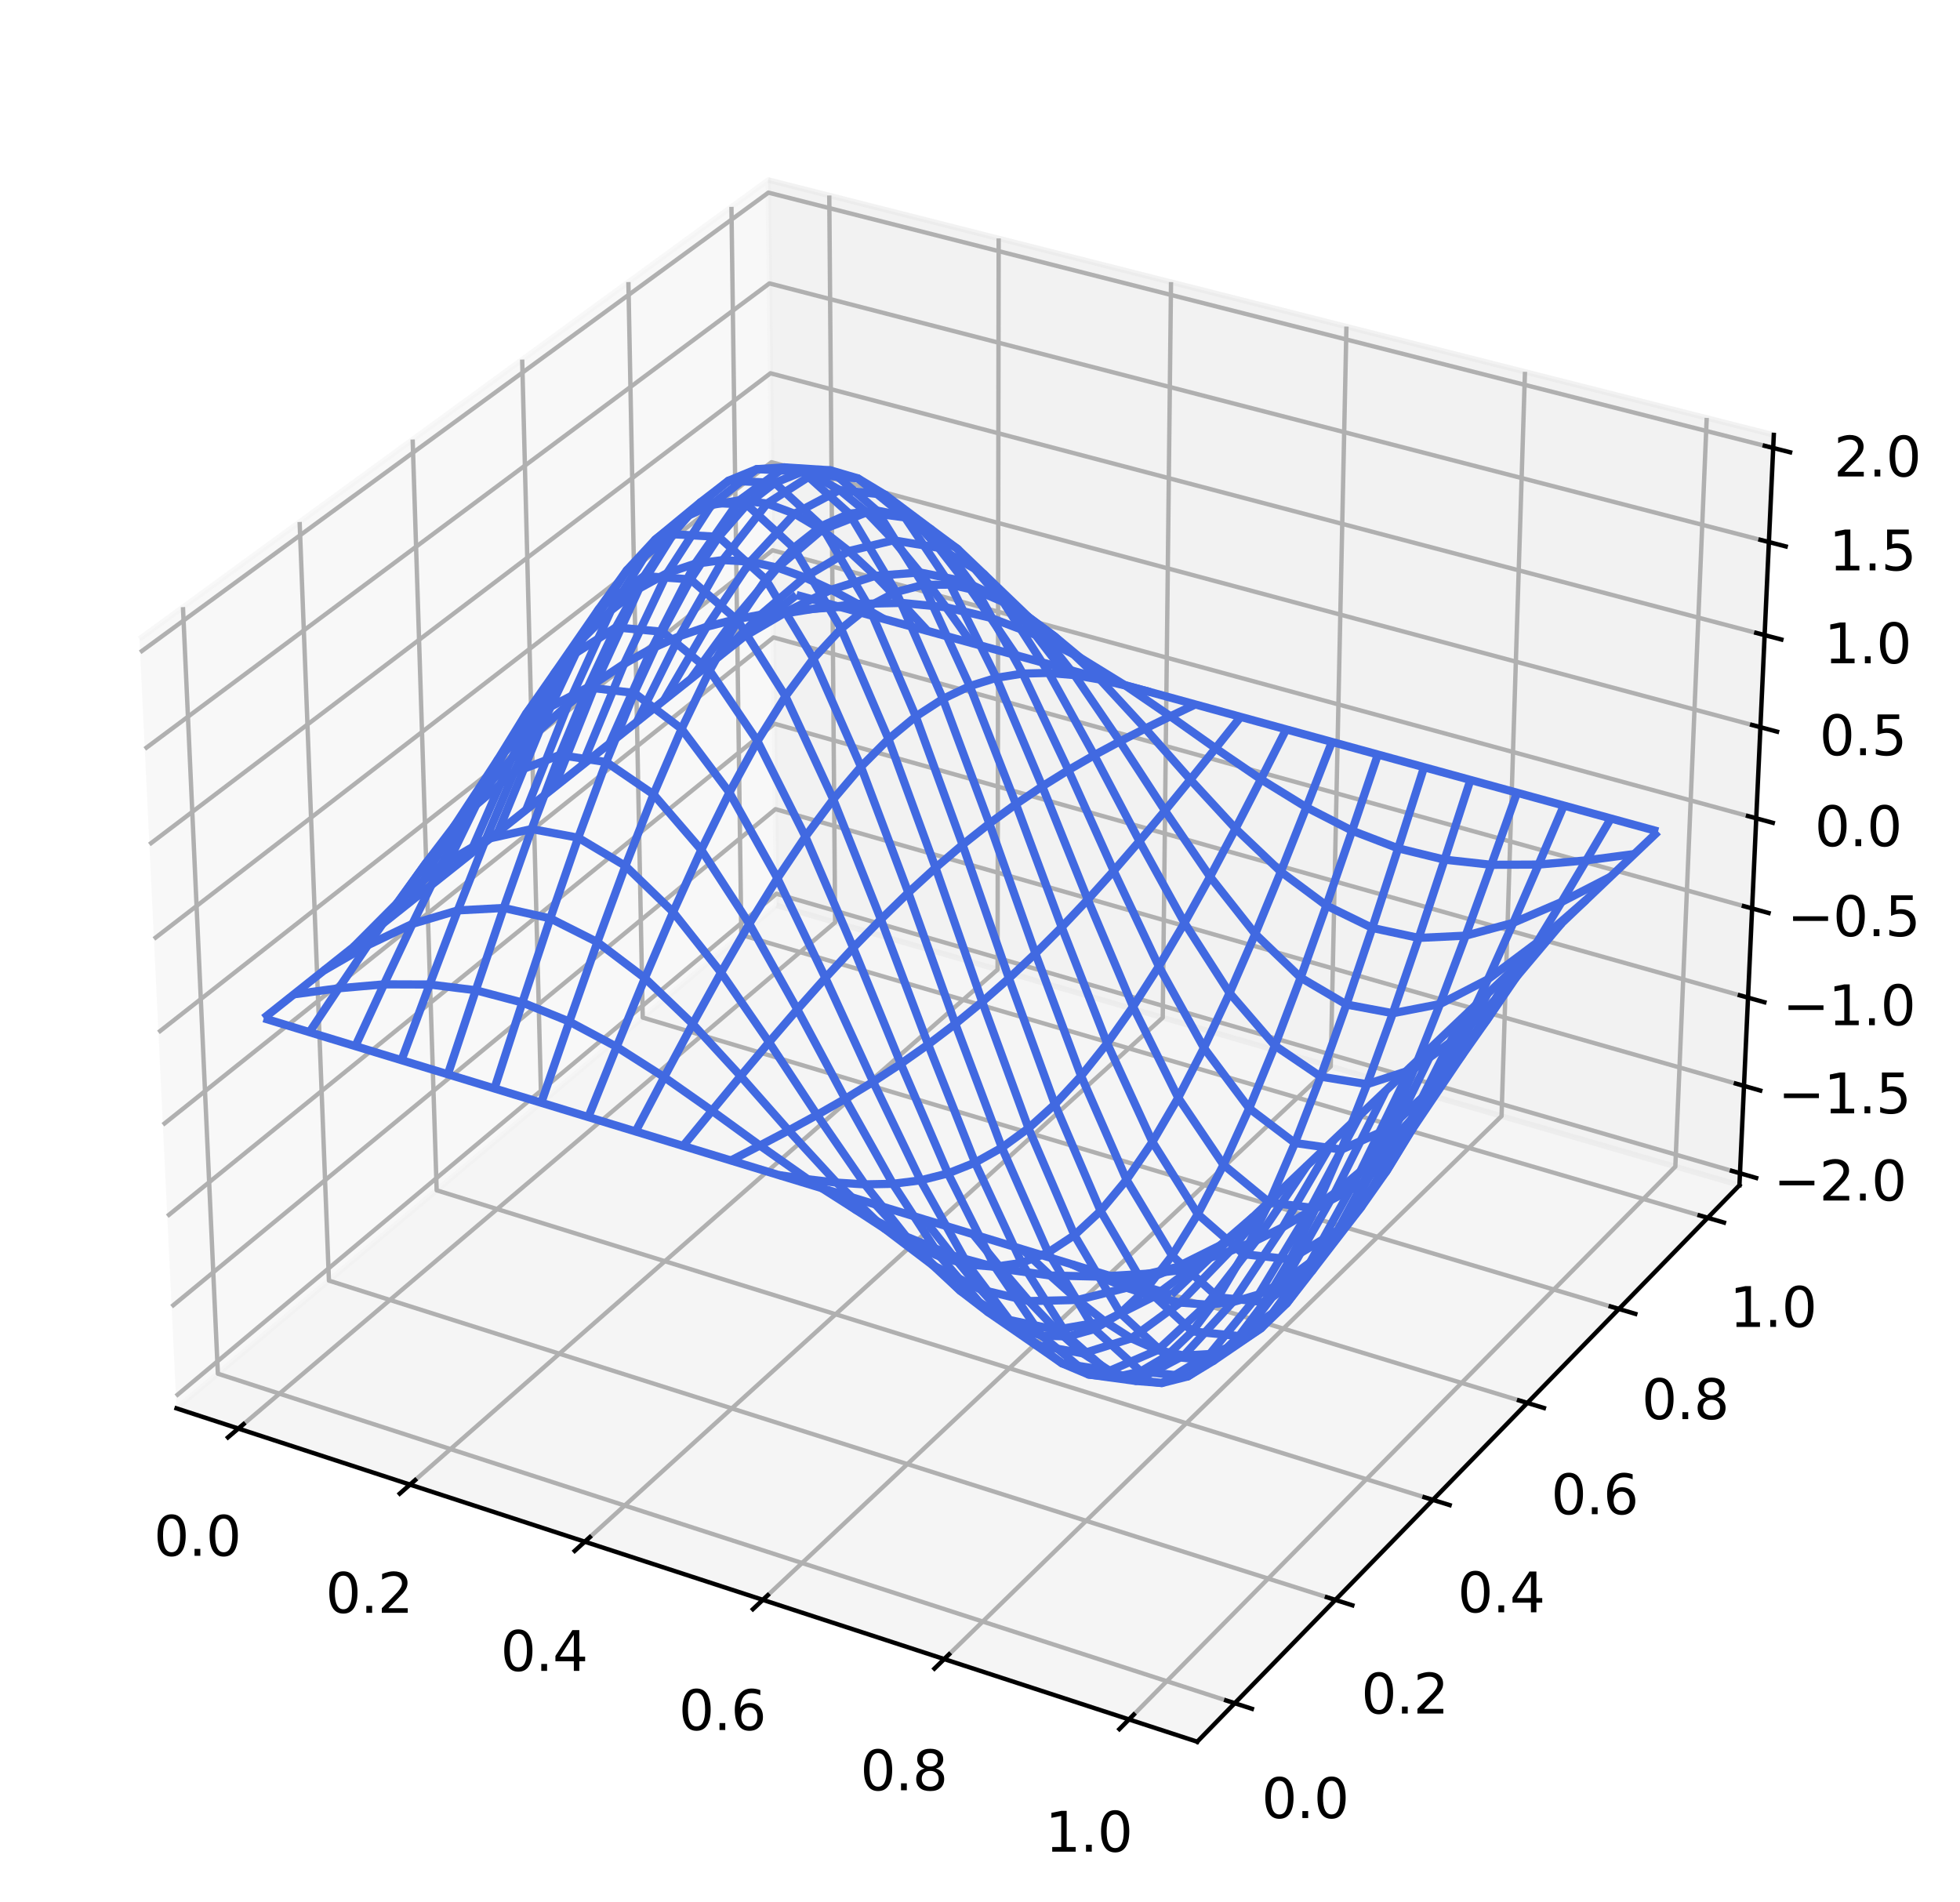 <?xml version="1.0" encoding="utf-8" standalone="no"?>
<!DOCTYPE svg PUBLIC "-//W3C//DTD SVG 1.1//EN"
  "http://www.w3.org/Graphics/SVG/1.1/DTD/svg11.dtd">
<svg xmlns:xlink="http://www.w3.org/1999/xlink" width="358.811pt" height="348.253pt" viewBox="0 0 358.811 348.253" xmlns="http://www.w3.org/2000/svg" version="1.1">
 <defs>
  <style type="text/css">*{stroke-linejoin: round; stroke-linecap: butt}</style>
 </defs>
 <g id="figure_1">
  <g id="patch_1">
   <path d="M 0 348.253 
L 358.811 348.253 
L 358.811 0 
L 0 0 
z
" style="fill: #ffffff"/>
  </g>
  <g id="patch_2">
   <path d="M 7.2 339.84 
L 339.84 339.84 
L 339.84 7.2 
L 7.2 7.2 
z
" style="fill: #ffffff"/>
  </g>
  <g id="pane3d_1">
   <g id="patch_3">
    <path d="M 32.317 257.822 
L 142.165 165.744 
L 140.638 32.952 
L 25.533 116.951 
" style="fill: #f2f2f2; opacity: 0.5; stroke: #f2f2f2; stroke-linejoin: miter"/>
   </g>
  </g>
  <g id="pane3d_2">
   <g id="patch_4">
    <path d="M 142.165 165.744 
L 318.433 216.978 
L 324.723 79.613 
L 140.638 32.952 
" style="fill: #e6e6e6; opacity: 0.5; stroke: #e6e6e6; stroke-linejoin: miter"/>
   </g>
  </g>
  <g id="pane3d_3">
   <g id="patch_5">
    <path d="M 32.317 257.822 
L 219.169 318.848 
L 318.433 216.978 
L 142.165 165.744 
" style="fill: #ececec; opacity: 0.5; stroke: #ececec; stroke-linejoin: miter"/>
   </g>
  </g>
  <g id="grid3d_1">
   <g id="Line3DCollection_1">
    <path d="M 43.633 261.518 
L 152.885 168.86 
L 151.812 35.785 
" style="fill: none; stroke: #b0b0b0; stroke-width: 0.8"/>
    <path d="M 75.058 271.781 
L 182.623 177.504 
L 182.822 43.645 
" style="fill: none; stroke: #b0b0b0; stroke-width: 0.8"/>
    <path d="M 107.059 282.232 
L 212.86 186.293 
L 214.375 51.643 
" style="fill: none; stroke: #b0b0b0; stroke-width: 0.8"/>
    <path d="M 139.651 292.877 
L 243.61 195.23 
L 246.487 59.782 
" style="fill: none; stroke: #b0b0b0; stroke-width: 0.8"/>
    <path d="M 172.852 303.72 
L 274.884 204.321 
L 279.171 68.066 
" style="fill: none; stroke: #b0b0b0; stroke-width: 0.8"/>
    <path d="M 206.678 314.768 
L 306.698 213.567 
L 312.443 76.5 
" style="fill: none; stroke: #b0b0b0; stroke-width: 0.8"/>
   </g>
  </g>
  <g id="grid3d_2">
   <g id="Line3DCollection_2">
    <path d="M 33.493 111.142 
L 39.886 251.477 
L 226.037 311.799 
" style="fill: none; stroke: #b0b0b0; stroke-width: 0.8"/>
    <path d="M 54.852 95.556 
L 60.217 234.435 
L 244.464 292.888 
" style="fill: none; stroke: #b0b0b0; stroke-width: 0.8"/>
    <path d="M 75.542 80.457 
L 79.939 217.903 
L 262.311 274.574 
" style="fill: none; stroke: #b0b0b0; stroke-width: 0.8"/>
    <path d="M 95.594 65.823 
L 99.079 201.86 
L 279.603 256.828 
" style="fill: none; stroke: #b0b0b0; stroke-width: 0.8"/>
    <path d="M 115.038 51.634 
L 117.662 186.283 
L 296.367 239.624 
" style="fill: none; stroke: #b0b0b0; stroke-width: 0.8"/>
    <path d="M 133.901 37.869 
L 135.712 171.153 
L 312.626 222.938 
" style="fill: none; stroke: #b0b0b0; stroke-width: 0.8"/>
   </g>
  </g>
  <g id="grid3d_3">
   <g id="Line3DCollection_3">
    <path d="M 318.534 214.781 
L 142.141 163.615 
L 32.208 255.572 
" style="fill: none; stroke: #b0b0b0; stroke-width: 0.8"/>
    <path d="M 319.266 198.79 
L 141.963 148.129 
L 31.42 239.196 
" style="fill: none; stroke: #b0b0b0; stroke-width: 0.8"/>
    <path d="M 320.006 182.631 
L 141.783 132.488 
L 30.622 222.642 
" style="fill: none; stroke: #b0b0b0; stroke-width: 0.8"/>
    <path d="M 320.754 166.302 
L 141.601 116.69 
L 29.817 205.908 
" style="fill: none; stroke: #b0b0b0; stroke-width: 0.8"/>
    <path d="M 321.509 149.8 
L 141.418 100.733 
L 29.002 188.989 
" style="fill: none; stroke: #b0b0b0; stroke-width: 0.8"/>
    <path d="M 322.273 133.123 
L 141.232 84.614 
L 28.178 171.883 
" style="fill: none; stroke: #b0b0b0; stroke-width: 0.8"/>
    <path d="M 323.045 116.267 
L 141.045 68.332 
L 27.345 154.587 
" style="fill: none; stroke: #b0b0b0; stroke-width: 0.8"/>
    <path d="M 323.825 99.23 
L 140.856 51.882 
L 26.503 137.098 
" style="fill: none; stroke: #b0b0b0; stroke-width: 0.8"/>
    <path d="M 324.614 82.008 
L 140.665 35.264 
L 25.651 119.412 
" style="fill: none; stroke: #b0b0b0; stroke-width: 0.8"/>
   </g>
  </g>
  <g id="axis3d_1">
   <g id="line2d_1">
    <path d="M 32.317 257.822 
L 219.169 318.848 
" style="fill: none; stroke: #000000; stroke-width: 0.8; stroke-linecap: square"/>
   </g>
   <g id="xtick_1">
    <g id="line2d_2">
     <path d="M 44.585 260.711 
L 41.727 263.135 
" style="fill: none; stroke: #000000; stroke-width: 0.8; stroke-linecap: square"/>
    </g>
    <g id="text_1">
     <!-- 0.0 -->
     <g transform="translate(28.158 284.815) scale(0.1 -0.1)">
      <defs>
       <path id="DejaVuSans-30" d="M 2034 4250 
Q 1547 4250 1301 3770 
Q 1056 3291 1056 2328 
Q 1056 1369 1301 889 
Q 1547 409 2034 409 
Q 2525 409 2770 889 
Q 3016 1369 3016 2328 
Q 3016 3291 2770 3770 
Q 2525 4250 2034 4250 
z
M 2034 4750 
Q 2819 4750 3233 4129 
Q 3647 3509 3647 2328 
Q 3647 1150 3233 529 
Q 2819 -91 2034 -91 
Q 1250 -91 836 529 
Q 422 1150 422 2328 
Q 422 3509 836 4129 
Q 1250 4750 2034 4750 
z
" transform="scale(0.016)"/>
       <path id="DejaVuSans-2e" d="M 684 794 
L 1344 794 
L 1344 0 
L 684 0 
L 684 794 
z
" transform="scale(0.016)"/>
      </defs>
      <use xlink:href="#DejaVuSans-30"/>
      <use xlink:href="#DejaVuSans-2e" transform="translate(63.623 0)"/>
      <use xlink:href="#DejaVuSans-30" transform="translate(95.41 0)"/>
     </g>
    </g>
   </g>
   <g id="xtick_2">
    <g id="line2d_3">
     <path d="M 75.996 270.959 
L 73.179 273.428 
" style="fill: none; stroke: #000000; stroke-width: 0.8; stroke-linecap: square"/>
    </g>
    <g id="text_2">
     <!-- 0.2 -->
     <g transform="translate(59.609 295.252) scale(0.1 -0.1)">
      <defs>
       <path id="DejaVuSans-32" d="M 1228 531 
L 3431 531 
L 3431 0 
L 469 0 
L 469 531 
Q 828 903 1448 1529 
Q 2069 2156 2228 2338 
Q 2531 2678 2651 2914 
Q 2772 3150 2772 3378 
Q 2772 3750 2511 3984 
Q 2250 4219 1831 4219 
Q 1534 4219 1204 4116 
Q 875 4013 500 3803 
L 500 4441 
Q 881 4594 1212 4672 
Q 1544 4750 1819 4750 
Q 2544 4750 2975 4387 
Q 3406 4025 3406 3419 
Q 3406 3131 3298 2873 
Q 3191 2616 2906 2266 
Q 2828 2175 2409 1742 
Q 1991 1309 1228 531 
z
" transform="scale(0.016)"/>
      </defs>
      <use xlink:href="#DejaVuSans-30"/>
      <use xlink:href="#DejaVuSans-2e" transform="translate(63.623 0)"/>
      <use xlink:href="#DejaVuSans-32" transform="translate(95.41 0)"/>
     </g>
    </g>
   </g>
   <g id="xtick_3">
    <g id="line2d_4">
     <path d="M 107.981 281.396 
L 105.209 283.909 
" style="fill: none; stroke: #000000; stroke-width: 0.8; stroke-linecap: square"/>
    </g>
    <g id="text_3">
     <!-- 0.4 -->
     <g transform="translate(91.637 305.881) scale(0.1 -0.1)">
      <defs>
       <path id="DejaVuSans-34" d="M 2419 4116 
L 825 1625 
L 2419 1625 
L 2419 4116 
z
M 2253 4666 
L 3047 4666 
L 3047 1625 
L 3713 1625 
L 3713 1100 
L 3047 1100 
L 3047 0 
L 2419 0 
L 2419 1100 
L 313 1100 
L 313 1709 
L 2253 4666 
z
" transform="scale(0.016)"/>
      </defs>
      <use xlink:href="#DejaVuSans-30"/>
      <use xlink:href="#DejaVuSans-2e" transform="translate(63.623 0)"/>
      <use xlink:href="#DejaVuSans-34" transform="translate(95.41 0)"/>
     </g>
    </g>
   </g>
   <g id="xtick_4">
    <g id="line2d_5">
     <path d="M 140.558 292.025 
L 137.832 294.585 
" style="fill: none; stroke: #000000; stroke-width: 0.8; stroke-linecap: square"/>
    </g>
    <g id="text_4">
     <!-- 0.6 -->
     <g transform="translate(124.26 316.707) scale(0.1 -0.1)">
      <defs>
       <path id="DejaVuSans-36" d="M 2113 2584 
Q 1688 2584 1439 2293 
Q 1191 2003 1191 1497 
Q 1191 994 1439 701 
Q 1688 409 2113 409 
Q 2538 409 2786 701 
Q 3034 994 3034 1497 
Q 3034 2003 2786 2293 
Q 2538 2584 2113 2584 
z
M 3366 4563 
L 3366 3988 
Q 3128 4100 2886 4159 
Q 2644 4219 2406 4219 
Q 1781 4219 1451 3797 
Q 1122 3375 1075 2522 
Q 1259 2794 1537 2939 
Q 1816 3084 2150 3084 
Q 2853 3084 3261 2657 
Q 3669 2231 3669 1497 
Q 3669 778 3244 343 
Q 2819 -91 2113 -91 
Q 1303 -91 875 529 
Q 447 1150 447 2328 
Q 447 3434 972 4092 
Q 1497 4750 2381 4750 
Q 2619 4750 2861 4703 
Q 3103 4656 3366 4563 
z
" transform="scale(0.016)"/>
      </defs>
      <use xlink:href="#DejaVuSans-30"/>
      <use xlink:href="#DejaVuSans-2e" transform="translate(63.623 0)"/>
      <use xlink:href="#DejaVuSans-36" transform="translate(95.41 0)"/>
     </g>
    </g>
   </g>
   <g id="xtick_5">
    <g id="line2d_6">
     <path d="M 173.743 302.852 
L 171.065 305.461 
" style="fill: none; stroke: #000000; stroke-width: 0.8; stroke-linecap: square"/>
    </g>
    <g id="text_5">
     <!-- 0.8 -->
     <g transform="translate(157.493 327.736) scale(0.1 -0.1)">
      <defs>
       <path id="DejaVuSans-38" d="M 2034 2216 
Q 1584 2216 1326 1975 
Q 1069 1734 1069 1313 
Q 1069 891 1326 650 
Q 1584 409 2034 409 
Q 2484 409 2743 651 
Q 3003 894 3003 1313 
Q 3003 1734 2745 1975 
Q 2488 2216 2034 2216 
z
M 1403 2484 
Q 997 2584 770 2862 
Q 544 3141 544 3541 
Q 544 4100 942 4425 
Q 1341 4750 2034 4750 
Q 2731 4750 3128 4425 
Q 3525 4100 3525 3541 
Q 3525 3141 3298 2862 
Q 3072 2584 2669 2484 
Q 3125 2378 3379 2068 
Q 3634 1759 3634 1313 
Q 3634 634 3220 271 
Q 2806 -91 2034 -91 
Q 1263 -91 848 271 
Q 434 634 434 1313 
Q 434 1759 690 2068 
Q 947 2378 1403 2484 
z
M 1172 3481 
Q 1172 3119 1398 2916 
Q 1625 2713 2034 2713 
Q 2441 2713 2670 2916 
Q 2900 3119 2900 3481 
Q 2900 3844 2670 4047 
Q 2441 4250 2034 4250 
Q 1625 4250 1398 4047 
Q 1172 3844 1172 3481 
z
" transform="scale(0.016)"/>
      </defs>
      <use xlink:href="#DejaVuSans-30"/>
      <use xlink:href="#DejaVuSans-2e" transform="translate(63.623 0)"/>
      <use xlink:href="#DejaVuSans-38" transform="translate(95.41 0)"/>
     </g>
    </g>
   </g>
   <g id="xtick_6">
    <g id="line2d_7">
     <path d="M 207.552 313.883 
L 204.925 316.541 
" style="fill: none; stroke: #000000; stroke-width: 0.8; stroke-linecap: square"/>
    </g>
    <g id="text_6">
     <!-- 1.0 -->
     <g transform="translate(191.355 338.973) scale(0.1 -0.1)">
      <defs>
       <path id="DejaVuSans-31" d="M 794 531 
L 1825 531 
L 1825 4091 
L 703 3866 
L 703 4441 
L 1819 4666 
L 2450 4666 
L 2450 531 
L 3481 531 
L 3481 0 
L 794 0 
L 794 531 
z
" transform="scale(0.016)"/>
      </defs>
      <use xlink:href="#DejaVuSans-31"/>
      <use xlink:href="#DejaVuSans-2e" transform="translate(63.623 0)"/>
      <use xlink:href="#DejaVuSans-30" transform="translate(95.41 0)"/>
     </g>
    </g>
   </g>
  </g>
  <g id="axis3d_2">
   <g id="line2d_8">
    <path d="M 318.433 216.978 
L 219.169 318.848 
" style="fill: none; stroke: #000000; stroke-width: 0.8; stroke-linecap: square"/>
   </g>
   <g id="xtick_7">
    <g id="line2d_9">
     <path d="M 224.469 311.291 
L 229.179 312.817 
" style="fill: none; stroke: #000000; stroke-width: 0.8; stroke-linecap: square"/>
    </g>
    <g id="text_7">
     <!-- 0.0 -->
     <g transform="translate(230.965 332.819) scale(0.1 -0.1)">
      <use xlink:href="#DejaVuSans-30"/>
      <use xlink:href="#DejaVuSans-2e" transform="translate(63.623 0)"/>
      <use xlink:href="#DejaVuSans-30" transform="translate(95.41 0)"/>
     </g>
    </g>
   </g>
   <g id="xtick_8">
    <g id="line2d_10">
     <path d="M 242.913 292.396 
L 247.571 293.874 
" style="fill: none; stroke: #000000; stroke-width: 0.8; stroke-linecap: square"/>
    </g>
    <g id="text_8">
     <!-- 0.2 -->
     <g transform="translate(249.194 313.685) scale(0.1 -0.1)">
      <use xlink:href="#DejaVuSans-30"/>
      <use xlink:href="#DejaVuSans-2e" transform="translate(63.623 0)"/>
      <use xlink:href="#DejaVuSans-32" transform="translate(95.41 0)"/>
     </g>
    </g>
   </g>
   <g id="xtick_9">
    <g id="line2d_11">
     <path d="M 260.776 274.097 
L 265.383 275.529 
" style="fill: none; stroke: #000000; stroke-width: 0.8; stroke-linecap: square"/>
    </g>
    <g id="text_9">
     <!-- 0.4 -->
     <g transform="translate(266.849 295.153) scale(0.1 -0.1)">
      <use xlink:href="#DejaVuSans-30"/>
      <use xlink:href="#DejaVuSans-2e" transform="translate(63.623 0)"/>
      <use xlink:href="#DejaVuSans-34" transform="translate(95.41 0)"/>
     </g>
    </g>
   </g>
   <g id="xtick_10">
    <g id="line2d_12">
     <path d="M 278.085 256.365 
L 282.642 257.753 
" style="fill: none; stroke: #000000; stroke-width: 0.8; stroke-linecap: square"/>
    </g>
    <g id="text_10">
     <!-- 0.6 -->
     <g transform="translate(283.955 277.198) scale(0.1 -0.1)">
      <use xlink:href="#DejaVuSans-30"/>
      <use xlink:href="#DejaVuSans-2e" transform="translate(63.623 0)"/>
      <use xlink:href="#DejaVuSans-36" transform="translate(95.41 0)"/>
     </g>
    </g>
   </g>
   <g id="xtick_11">
    <g id="line2d_13">
     <path d="M 294.866 239.176 
L 299.373 240.521 
" style="fill: none; stroke: #000000; stroke-width: 0.8; stroke-linecap: square"/>
    </g>
    <g id="text_11">
     <!-- 0.8 -->
     <g transform="translate(300.539 259.791) scale(0.1 -0.1)">
      <use xlink:href="#DejaVuSans-30"/>
      <use xlink:href="#DejaVuSans-2e" transform="translate(63.623 0)"/>
      <use xlink:href="#DejaVuSans-38" transform="translate(95.41 0)"/>
     </g>
    </g>
   </g>
   <g id="xtick_12">
    <g id="line2d_14">
     <path d="M 311.141 222.503 
L 315.6 223.808 
" style="fill: none; stroke: #000000; stroke-width: 0.8; stroke-linecap: square"/>
    </g>
    <g id="text_12">
     <!-- 1.0 -->
     <g transform="translate(316.623 242.908) scale(0.1 -0.1)">
      <use xlink:href="#DejaVuSans-31"/>
      <use xlink:href="#DejaVuSans-2e" transform="translate(63.623 0)"/>
      <use xlink:href="#DejaVuSans-30" transform="translate(95.41 0)"/>
     </g>
    </g>
   </g>
  </g>
  <g id="axis3d_3">
   <g id="line2d_15">
    <path d="M 318.433 216.978 
L 324.723 79.613 
" style="fill: none; stroke: #000000; stroke-width: 0.8; stroke-linecap: square"/>
   </g>
   <g id="xtick_13">
    <g id="line2d_16">
     <path d="M 317.053 214.351 
L 321.498 215.641 
" style="fill: none; stroke: #000000; stroke-width: 0.8; stroke-linecap: square"/>
    </g>
    <g id="text_13">
     <!-- −2.0 -->
     <g transform="translate(324.665 219.776) scale(0.1 -0.1)">
      <defs>
       <path id="DejaVuSans-2212" d="M 678 2272 
L 4684 2272 
L 4684 1741 
L 678 1741 
L 678 2272 
z
" transform="scale(0.016)"/>
      </defs>
      <use xlink:href="#DejaVuSans-2212"/>
      <use xlink:href="#DejaVuSans-32" transform="translate(83.789 0)"/>
      <use xlink:href="#DejaVuSans-2e" transform="translate(147.412 0)"/>
      <use xlink:href="#DejaVuSans-30" transform="translate(179.199 0)"/>
     </g>
    </g>
   </g>
   <g id="xtick_14">
    <g id="line2d_17">
     <path d="M 317.777 198.364 
L 322.246 199.641 
" style="fill: none; stroke: #000000; stroke-width: 0.8; stroke-linecap: square"/>
    </g>
    <g id="text_14">
     <!-- −1.5 -->
     <g transform="translate(325.49 203.81) scale(0.1 -0.1)">
      <defs>
       <path id="DejaVuSans-35" d="M 691 4666 
L 3169 4666 
L 3169 4134 
L 1269 4134 
L 1269 2991 
Q 1406 3038 1543 3061 
Q 1681 3084 1819 3084 
Q 2600 3084 3056 2656 
Q 3513 2228 3513 1497 
Q 3513 744 3044 326 
Q 2575 -91 1722 -91 
Q 1428 -91 1123 -41 
Q 819 9 494 109 
L 494 744 
Q 775 591 1075 516 
Q 1375 441 1709 441 
Q 2250 441 2565 725 
Q 2881 1009 2881 1497 
Q 2881 1984 2565 2268 
Q 2250 2553 1709 2553 
Q 1456 2553 1204 2497 
Q 953 2441 691 2322 
L 691 4666 
z
" transform="scale(0.016)"/>
      </defs>
      <use xlink:href="#DejaVuSans-2212"/>
      <use xlink:href="#DejaVuSans-31" transform="translate(83.789 0)"/>
      <use xlink:href="#DejaVuSans-2e" transform="translate(147.412 0)"/>
      <use xlink:href="#DejaVuSans-35" transform="translate(179.199 0)"/>
     </g>
    </g>
   </g>
   <g id="xtick_15">
    <g id="line2d_18">
     <path d="M 318.509 182.21 
L 323.003 183.474 
" style="fill: none; stroke: #000000; stroke-width: 0.8; stroke-linecap: square"/>
    </g>
    <g id="text_15">
     <!-- −1.0 -->
     <g transform="translate(326.324 187.677) scale(0.1 -0.1)">
      <use xlink:href="#DejaVuSans-2212"/>
      <use xlink:href="#DejaVuSans-31" transform="translate(83.789 0)"/>
      <use xlink:href="#DejaVuSans-2e" transform="translate(147.412 0)"/>
      <use xlink:href="#DejaVuSans-30" transform="translate(179.199 0)"/>
     </g>
    </g>
   </g>
   <g id="xtick_16">
    <g id="line2d_19">
     <path d="M 319.249 165.885 
L 323.767 167.136 
" style="fill: none; stroke: #000000; stroke-width: 0.8; stroke-linecap: square"/>
    </g>
    <g id="text_16">
     <!-- −0.5 -->
     <g transform="translate(327.167 171.375) scale(0.1 -0.1)">
      <use xlink:href="#DejaVuSans-2212"/>
      <use xlink:href="#DejaVuSans-30" transform="translate(83.789 0)"/>
      <use xlink:href="#DejaVuSans-2e" transform="translate(147.412 0)"/>
      <use xlink:href="#DejaVuSans-35" transform="translate(179.199 0)"/>
     </g>
    </g>
   </g>
   <g id="xtick_17">
    <g id="line2d_20">
     <path d="M 319.996 149.388 
L 324.539 150.626 
" style="fill: none; stroke: #000000; stroke-width: 0.8; stroke-linecap: square"/>
    </g>
    <g id="text_17">
     <!-- 0.0 -->
     <g transform="translate(332.209 154.9) scale(0.1 -0.1)">
      <use xlink:href="#DejaVuSans-30"/>
      <use xlink:href="#DejaVuSans-2e" transform="translate(63.623 0)"/>
      <use xlink:href="#DejaVuSans-30" transform="translate(95.41 0)"/>
     </g>
    </g>
   </g>
   <g id="xtick_18">
    <g id="line2d_21">
     <path d="M 320.752 132.715 
L 325.319 133.939 
" style="fill: none; stroke: #000000; stroke-width: 0.8; stroke-linecap: square"/>
    </g>
    <g id="text_18">
     <!-- 0.5 -->
     <g transform="translate(333.07 138.25) scale(0.1 -0.1)">
      <use xlink:href="#DejaVuSans-30"/>
      <use xlink:href="#DejaVuSans-2e" transform="translate(63.623 0)"/>
      <use xlink:href="#DejaVuSans-35" transform="translate(95.41 0)"/>
     </g>
    </g>
   </g>
   <g id="xtick_19">
    <g id="line2d_22">
     <path d="M 321.515 115.864 
L 326.108 117.074 
" style="fill: none; stroke: #000000; stroke-width: 0.8; stroke-linecap: square"/>
    </g>
    <g id="text_19">
     <!-- 1.0 -->
     <g transform="translate(333.94 121.423) scale(0.1 -0.1)">
      <use xlink:href="#DejaVuSans-31"/>
      <use xlink:href="#DejaVuSans-2e" transform="translate(63.623 0)"/>
      <use xlink:href="#DejaVuSans-30" transform="translate(95.41 0)"/>
     </g>
    </g>
   </g>
   <g id="xtick_20">
    <g id="line2d_23">
     <path d="M 322.287 98.832 
L 326.906 100.027 
" style="fill: none; stroke: #000000; stroke-width: 0.8; stroke-linecap: square"/>
    </g>
    <g id="text_20">
     <!-- 1.5 -->
     <g transform="translate(334.819 104.415) scale(0.1 -0.1)">
      <use xlink:href="#DejaVuSans-31"/>
      <use xlink:href="#DejaVuSans-2e" transform="translate(63.623 0)"/>
      <use xlink:href="#DejaVuSans-35" transform="translate(95.41 0)"/>
     </g>
    </g>
   </g>
   <g id="xtick_21">
    <g id="line2d_24">
     <path d="M 323.067 81.615 
L 327.712 82.796 
" style="fill: none; stroke: #000000; stroke-width: 0.8; stroke-linecap: square"/>
    </g>
    <g id="text_21">
     <!-- 2.0 -->
     <g transform="translate(335.708 87.224) scale(0.1 -0.1)">
      <use xlink:href="#DejaVuSans-32"/>
      <use xlink:href="#DejaVuSans-2e" transform="translate(63.623 0)"/>
      <use xlink:href="#DejaVuSans-30" transform="translate(95.41 0)"/>
     </g>
    </g>
   </g>
  </g>
  <g id="axes_1">
   <g id="Line3DCollection_4">
    <path d="M 48.285 186.405 
L 56.65 188.953 
L 65.056 191.512 
L 73.502 194.084 
L 81.99 196.668 
L 90.519 199.265 
L 99.089 201.875 
L 107.702 204.498 
L 116.357 207.133 
L 125.054 209.781 
L 133.795 212.443 
L 142.578 215.117 
L 151.405 217.805 
L 160.276 220.506 
L 169.192 223.221 
L 178.151 225.949 
L 187.156 228.691 
L 196.206 231.446 
L 205.301 234.216 
L 214.443 236.999 
" clip-path="url(#p5250c89533)" style="fill: none; stroke: #4169e1; stroke-width: 1.5"/>
    <path d="M 53.801 182.023 
L 62.009 180.918 
L 70.29 180.2 
L 78.652 180.229 
L 87.098 181.283 
L 95.626 183.533 
L 104.226 187.018 
L 112.886 191.645 
L 121.594 197.192 
L 130.338 203.339 
L 139.106 209.705 
L 147.895 215.885 
L 156.702 221.498 
L 165.533 226.227 
L 174.393 229.849 
L 183.295 232.264 
L 192.248 233.497 
L 201.263 233.704 
L 210.346 233.15 
L 219.499 232.187 
" clip-path="url(#p5250c89533)" style="fill: none; stroke: #4169e1; stroke-width: 1.5"/>
    <path d="M 59.272 177.676 
L 67.34 173.03 
L 75.509 169.121 
L 83.797 166.663 
L 92.208 166.218 
L 100.734 168.127 
L 109.359 172.472 
L 118.059 179.06 
L 126.808 187.447 
L 135.583 196.995 
L 144.366 206.943 
L 153.147 216.497 
L 161.925 224.915 
L 170.708 231.58 
L 179.513 236.069 
L 188.359 238.183 
L 197.267 237.976 
L 206.255 235.742 
L 215.335 231.994 
L 224.512 227.417 
" clip-path="url(#p5250c89533)" style="fill: none; stroke: #4169e1; stroke-width: 1.5"/>
    <path d="M 64.697 173.365 
L 72.645 165.385 
L 80.719 158.459 
L 88.945 153.642 
L 97.325 151.77 
L 105.85 153.355 
L 114.494 158.516 
L 123.223 166.966 
L 132 178.043 
L 140.792 190.797 
L 149.574 204.109 
L 158.335 216.817 
L 167.074 227.844 
L 175.806 236.307 
L 184.555 241.596 
L 193.348 243.431 
L 202.217 241.886 
L 211.186 237.381 
L 220.273 230.653 
L 229.482 222.687 
" clip-path="url(#p5250c89533)" style="fill: none; stroke: #4169e1; stroke-width: 1.5"/>
    <path d="M 70.079 169.089 
L 77.926 158.073 
L 85.924 148.389 
L 94.098 141.408 
L 102.454 138.224 
L 110.977 139.508 
L 119.633 145.419 
L 128.38 155.577 
L 137.171 169.113 
L 145.964 184.79 
L 154.732 201.156 
L 163.461 216.715 
L 172.154 230.094 
L 180.832 240.17 
L 189.524 246.176 
L 198.269 247.758 
L 207.105 245.009 
L 216.063 238.459 
L 225.163 229.038 
L 234.409 217.998 
" clip-path="url(#p5250c89533)" style="fill: none; stroke: #4169e1; stroke-width: 1.5"/>
    <path d="M 75.416 164.849 
L 83.186 151.176 
L 91.123 139.071 
L 99.258 130.185 
L 107.595 125.842 
L 116.114 126.859 
L 124.775 133.429 
L 133.528 145.087 
L 142.319 160.782 
L 151.1 179.016 
L 159.841 198.043 
L 168.528 216.079 
L 177.169 231.493 
L 185.79 242.961 
L 194.428 249.582 
L 203.129 250.944 
L 211.937 247.153 
L 220.889 238.83 
L 230.007 227.069 
L 239.294 213.35 
" clip-path="url(#p5250c89533)" style="fill: none; stroke: #4169e1; stroke-width: 1.5"/>
    <path d="M 80.71 160.643 
L 88.424 144.765 
L 96.319 130.645 
L 104.426 120.168 
L 112.747 114.855 
L 121.26 115.646 
L 129.919 122.763 
L 138.667 135.67 
L 147.443 153.158 
L 156.199 173.51 
L 164.902 194.737 
L 173.54 214.812 
L 182.125 231.896 
L 190.688 244.504 
L 199.275 251.626 
L 207.936 252.803 
L 216.722 248.153 
L 225.672 238.37 
L 234.811 224.677 
L 244.137 208.741 
" clip-path="url(#p5250c89533)" style="fill: none; stroke: #4169e1; stroke-width: 1.5"/>
    <path d="M 85.96 156.471 
L 93.64 138.899 
L 101.509 123.226 
L 109.598 111.521 
L 117.908 105.457 
L 126.413 106.069 
L 135.061 113.602 
L 143.792 127.467 
L 152.542 146.329 
L 161.261 168.302 
L 169.916 191.207 
L 178.499 212.835 
L 187.027 231.187 
L 195.535 244.657 
L 204.074 252.155 
L 212.7 253.186 
L 221.467 247.878 
L 230.419 236.978 
L 239.577 221.807 
L 248.939 204.171 
" clip-path="url(#p5250c89533)" style="fill: none; stroke: #4169e1; stroke-width: 1.5"/>
    <path d="M 91.169 152.332 
L 98.833 133.622 
L 106.691 116.903 
L 114.771 104.368 
L 123.073 97.793 
L 131.565 98.279 
L 140.195 106.086 
L 148.899 120.586 
L 157.613 140.362 
L 166.285 163.414 
L 174.886 187.433 
L 183.412 210.09 
L 191.882 229.28 
L 200.338 243.315 
L 208.834 251.056 
L 217.43 251.983 
L 226.182 246.231 
L 235.135 234.58 
L 244.309 218.417 
L 253.701 199.639 
" clip-path="url(#p5250c89533)" style="fill: none; stroke: #4169e1; stroke-width: 1.5"/>
    <path d="M 96.335 148.227 
L 104.002 128.962 
L 111.861 111.731 
L 119.94 98.789 
L 128.234 91.959 
L 136.71 92.374 
L 145.315 100.302 
L 153.983 115.097 
L 162.651 135.301 
L 171.27 158.858 
L 179.814 183.4 
L 188.282 206.538 
L 196.698 226.118 
L 205.106 240.413 
L 213.564 248.259 
L 222.134 249.126 
L 230.874 243.15 
L 239.827 231.129 
L 249.012 214.481 
L 258.422 195.146 
" clip-path="url(#p5250c89533)" style="fill: none; stroke: #4169e1; stroke-width: 1.5"/>
    <path d="M 101.461 144.155 
L 109.143 124.93 
L 117.014 107.735 
L 125.097 94.817 
L 133.384 87.994 
L 141.841 88.396 
L 150.413 96.289 
L 159.037 111.029 
L 167.653 131.162 
L 176.215 154.641 
L 184.701 179.103 
L 193.114 202.165 
L 201.48 221.679 
L 209.847 235.923 
L 218.274 243.735 
L 226.823 244.585 
L 235.552 238.609 
L 244.501 226.606 
L 253.689 209.987 
L 263.104 190.69 
" clip-path="url(#p5250c89533)" style="fill: none; stroke: #4169e1; stroke-width: 1.5"/>
    <path d="M 106.545 140.115 
L 114.255 121.521 
L 122.146 104.905 
L 130.235 92.439 
L 138.514 85.884 
L 146.947 86.329 
L 155.481 94.031 
L 164.056 108.369 
L 172.616 127.939 
L 181.12 150.759 
L 189.55 174.543 
L 197.912 196.977 
L 206.236 215.974 
L 214.569 229.858 
L 222.972 237.496 
L 231.504 238.373 
L 240.222 232.621 
L 249.163 221.018 
L 258.343 204.94 
L 267.747 186.272 
" clip-path="url(#p5250c89533)" style="fill: none; stroke: #4169e1; stroke-width: 1.5"/>
    <path d="M 111.589 136.108 
L 119.335 118.713 
L 127.25 103.196 
L 135.347 91.594 
L 143.615 85.555 
L 152.02 86.097 
L 160.511 93.46 
L 169.033 107.065 
L 177.535 125.598 
L 185.983 147.203 
L 194.361 169.73 
L 202.68 191.001 
L 210.971 209.043 
L 219.28 222.268 
L 227.665 229.598 
L 236.184 230.544 
L 244.89 225.232 
L 253.816 214.401 
L 262.976 199.36 
L 272.352 181.89 
" clip-path="url(#p5250c89533)" style="fill: none; stroke: #4169e1; stroke-width: 1.5"/>
    <path d="M 116.593 132.132 
L 124.38 116.469 
L 132.32 102.535 
L 140.424 92.178 
L 148.679 86.884 
L 157.051 87.573 
L 165.496 94.461 
L 173.962 107.026 
L 182.408 124.082 
L 190.803 143.951 
L 199.138 164.682 
L 207.423 184.288 
L 215.69 200.961 
L 223.984 213.242 
L 232.359 220.136 
L 240.869 221.191 
L 249.56 216.525 
L 258.464 206.819 
L 267.59 193.28 
L 276.918 177.545 
" clip-path="url(#p5250c89533)" style="fill: none; stroke: #4169e1; stroke-width: 1.5"/>
    <path d="M 121.558 128.187 
L 129.386 114.736 
L 137.352 102.819 
L 145.46 94.044 
L 153.697 89.7 
L 162.033 90.581 
L 170.428 96.872 
L 178.84 108.123 
L 187.232 123.311 
L 195.581 140.978 
L 203.881 159.423 
L 212.143 176.905 
L 220.398 191.83 
L 228.688 202.905 
L 237.06 209.245 
L 245.563 210.446 
L 254.238 206.615 
L 263.11 198.359 
L 272.186 186.75 
L 281.447 173.235 
" clip-path="url(#p5250c89533)" style="fill: none; stroke: #4169e1; stroke-width: 1.5"/>
    <path d="M 126.484 124.274 
L 134.353 113.448 
L 142.34 103.919 
L 150.447 97.014 
L 158.662 93.792 
L 166.958 94.9 
L 175.302 100.493 
L 183.661 110.201 
L 192.004 123.187 
L 200.315 138.25 
L 208.591 153.985 
L 216.843 168.941 
L 225.098 181.782 
L 233.393 191.416 
L 241.77 197.096 
L 250.268 198.477 
L 258.923 195.651 
L 267.754 189.133 
L 276.765 179.83 
L 285.938 168.96 
" clip-path="url(#p5250c89533)" style="fill: none; stroke: #4169e1; stroke-width: 1.5"/>
    <path d="M 131.371 120.391 
L 139.276 112.529 
L 147.279 105.687 
L 155.38 100.881 
L 163.567 98.914 
L 171.82 100.28 
L 180.114 105.094 
L 188.422 113.077 
L 196.724 123.594 
L 205.006 135.729 
L 213.269 148.404 
L 221.524 160.498 
L 229.792 170.97 
L 238.103 178.966 
L 246.49 183.894 
L 254.986 185.484 
L 263.616 183.808 
L 272.396 179.274 
L 281.327 172.594 
L 290.393 164.721 
" clip-path="url(#p5250c89533)" style="fill: none; stroke: #4169e1; stroke-width: 1.5"/>
    <path d="M 136.22 116.538 
L 144.155 111.894 
L 152.167 107.958 
L 160.254 105.414 
L 168.409 104.8 
L 176.617 106.444 
L 184.86 110.423 
L 193.122 116.551 
L 201.389 124.405 
L 209.654 133.372 
L 217.917 142.722 
L 226.187 151.694 
L 234.479 159.574 
L 242.816 165.771 
L 251.22 169.875 
L 259.714 171.698 
L 268.315 171.288 
L 277.034 168.932 
L 285.87 165.122 
L 294.812 160.516 
" clip-path="url(#p5250c89533)" style="fill: none; stroke: #4169e1; stroke-width: 1.5"/>
    <path d="M 141.031 112.715 
L 148.988 111.452 
L 157 110.557 
L 165.067 110.373 
L 173.185 111.167 
L 181.345 113.101 
L 189.54 116.212 
L 197.761 120.41 
L 206.002 125.485 
L 214.259 131.131 
L 222.534 136.984 
L 230.831 142.658 
L 239.16 147.789 
L 247.531 152.073 
L 255.956 155.3 
L 264.449 157.372 
L 273.017 158.313 
L 281.665 158.272 
L 290.393 157.504 
L 299.195 156.345 
" clip-path="url(#p5250c89533)" style="fill: none; stroke: #4169e1; stroke-width: 1.5"/>
    <path d="M 145.806 108.921 
L 153.774 111.108 
L 161.777 113.304 
L 169.817 115.51 
L 177.892 117.727 
L 186.004 119.953 
L 194.153 122.189 
L 202.339 124.435 
L 210.562 126.692 
L 218.822 128.959 
L 227.12 131.236 
L 235.456 133.523 
L 243.83 135.821 
L 252.243 138.13 
L 260.695 140.449 
L 269.185 142.779 
L 277.715 145.12 
L 286.284 147.471 
L 294.893 149.834 
L 303.542 152.207 
" clip-path="url(#p5250c89533)" style="fill: none; stroke: #4169e1; stroke-width: 1.5"/>
    <path d="M 48.285 186.405 
L 53.801 182.023 
L 59.272 177.676 
L 64.697 173.365 
L 70.079 169.089 
L 75.416 164.849 
L 80.71 160.643 
L 85.96 156.471 
L 91.169 152.332 
L 96.335 148.227 
L 101.461 144.155 
L 106.545 140.115 
L 111.589 136.108 
L 116.593 132.132 
L 121.558 128.187 
L 126.484 124.274 
L 131.371 120.391 
L 136.22 116.538 
L 141.031 112.715 
L 145.806 108.921 
" clip-path="url(#p5250c89533)" style="fill: none; stroke: #4169e1; stroke-width: 1.5"/>
    <path d="M 56.65 188.953 
L 62.009 180.918 
L 67.34 173.03 
L 72.645 165.385 
L 77.926 158.073 
L 83.186 151.176 
L 88.424 144.765 
L 93.64 138.899 
L 98.833 133.622 
L 104.002 128.962 
L 109.143 124.93 
L 114.255 121.521 
L 119.335 118.713 
L 124.38 116.469 
L 129.386 114.736 
L 134.353 113.448 
L 139.276 112.529 
L 144.155 111.894 
L 148.988 111.452 
L 153.774 111.108 
" clip-path="url(#p5250c89533)" style="fill: none; stroke: #4169e1; stroke-width: 1.5"/>
    <path d="M 65.056 191.512 
L 70.29 180.2 
L 75.509 169.121 
L 80.719 158.459 
L 85.924 148.389 
L 91.123 139.071 
L 96.319 130.645 
L 101.509 123.226 
L 106.691 116.903 
L 111.861 111.731 
L 117.014 107.735 
L 122.146 104.905 
L 127.25 103.196 
L 132.32 102.535 
L 137.352 102.819 
L 142.34 103.919 
L 147.279 105.687 
L 152.167 107.958 
L 157 110.557 
L 161.777 113.304 
" clip-path="url(#p5250c89533)" style="fill: none; stroke: #4169e1; stroke-width: 1.5"/>
    <path d="M 73.502 194.084 
L 78.652 180.229 
L 83.797 166.663 
L 88.945 153.642 
L 94.098 141.408 
L 99.258 130.185 
L 104.426 120.168 
L 109.598 111.521 
L 114.771 104.368 
L 119.94 98.789 
L 125.097 94.817 
L 130.235 92.439 
L 135.347 91.594 
L 140.424 92.178 
L 145.46 94.044 
L 150.447 97.014 
L 155.38 100.881 
L 160.254 105.414 
L 165.067 110.373 
L 169.817 115.51 
" clip-path="url(#p5250c89533)" style="fill: none; stroke: #4169e1; stroke-width: 1.5"/>
    <path d="M 81.99 196.668 
L 87.098 181.283 
L 92.208 166.218 
L 97.325 151.77 
L 102.454 138.224 
L 107.595 125.842 
L 112.747 114.855 
L 117.908 105.457 
L 123.073 97.793 
L 128.234 91.959 
L 133.384 87.994 
L 138.514 85.884 
L 143.615 85.555 
L 148.679 86.884 
L 153.697 89.7 
L 158.662 93.792 
L 163.567 98.914 
L 168.409 104.8 
L 173.185 111.167 
L 177.892 117.727 
" clip-path="url(#p5250c89533)" style="fill: none; stroke: #4169e1; stroke-width: 1.5"/>
    <path d="M 90.519 199.265 
L 95.626 183.533 
L 100.734 168.127 
L 105.85 153.355 
L 110.977 139.508 
L 116.114 126.859 
L 121.26 115.646 
L 126.413 106.069 
L 131.565 98.279 
L 136.71 92.374 
L 141.841 88.396 
L 146.947 86.329 
L 152.02 86.097 
L 157.051 87.573 
L 162.033 90.581 
L 166.958 94.9 
L 171.82 100.28 
L 176.617 106.444 
L 181.345 113.101 
L 186.004 119.953 
" clip-path="url(#p5250c89533)" style="fill: none; stroke: #4169e1; stroke-width: 1.5"/>
    <path d="M 99.089 201.875 
L 104.226 187.018 
L 109.359 172.472 
L 114.494 158.516 
L 119.633 145.419 
L 124.775 133.429 
L 129.919 122.763 
L 135.061 113.602 
L 140.195 106.086 
L 145.315 100.302 
L 150.413 96.289 
L 155.481 94.031 
L 160.511 93.46 
L 165.496 94.461 
L 170.428 96.872 
L 175.302 100.493 
L 180.114 105.094 
L 184.86 110.423 
L 189.54 116.212 
L 194.153 122.189 
" clip-path="url(#p5250c89533)" style="fill: none; stroke: #4169e1; stroke-width: 1.5"/>
    <path d="M 107.702 204.498 
L 112.886 191.645 
L 118.059 179.06 
L 123.223 166.966 
L 128.38 155.577 
L 133.528 145.087 
L 138.667 135.67 
L 143.792 127.467 
L 148.899 120.586 
L 153.983 115.097 
L 159.037 111.029 
L 164.056 108.369 
L 169.033 107.065 
L 173.962 107.026 
L 178.84 108.123 
L 183.661 110.201 
L 188.422 113.077 
L 193.122 116.551 
L 197.761 120.41 
L 202.339 124.435 
" clip-path="url(#p5250c89533)" style="fill: none; stroke: #4169e1; stroke-width: 1.5"/>
    <path d="M 116.357 207.133 
L 121.594 197.192 
L 126.808 187.447 
L 132 178.043 
L 137.171 169.113 
L 142.319 160.782 
L 147.443 153.158 
L 152.542 146.329 
L 157.613 140.362 
L 162.651 135.301 
L 167.653 131.162 
L 172.616 127.939 
L 177.535 125.598 
L 182.408 124.082 
L 187.232 123.311 
L 192.004 123.187 
L 196.724 123.594 
L 201.389 124.405 
L 206.002 125.485 
L 210.562 126.692 
" clip-path="url(#p5250c89533)" style="fill: none; stroke: #4169e1; stroke-width: 1.5"/>
    <path d="M 125.054 209.781 
L 130.338 203.339 
L 135.583 196.995 
L 140.792 190.797 
L 145.964 184.79 
L 151.1 179.016 
L 156.199 173.51 
L 161.261 168.302 
L 166.285 163.414 
L 171.27 158.858 
L 176.215 154.641 
L 181.12 150.759 
L 185.983 147.203 
L 190.803 143.951 
L 195.581 140.978 
L 200.315 138.25 
L 205.006 135.729 
L 209.654 133.372 
L 214.259 131.131 
L 218.822 128.959 
" clip-path="url(#p5250c89533)" style="fill: none; stroke: #4169e1; stroke-width: 1.5"/>
    <path d="M 133.795 212.443 
L 139.106 209.705 
L 144.366 206.943 
L 149.574 204.109 
L 154.732 201.156 
L 159.841 198.043 
L 164.902 194.737 
L 169.916 191.207 
L 174.886 187.433 
L 179.814 183.4 
L 184.701 179.103 
L 189.55 174.543 
L 194.361 169.73 
L 199.138 164.682 
L 203.881 159.423 
L 208.591 153.985 
L 213.269 148.404 
L 217.917 142.722 
L 222.534 136.984 
L 227.12 131.236 
" clip-path="url(#p5250c89533)" style="fill: none; stroke: #4169e1; stroke-width: 1.5"/>
    <path d="M 142.578 215.117 
L 147.895 215.885 
L 153.147 216.497 
L 158.335 216.817 
L 163.461 216.715 
L 168.528 216.079 
L 173.54 214.812 
L 178.499 212.835 
L 183.412 210.09 
L 188.282 206.538 
L 193.114 202.165 
L 197.912 196.977 
L 202.68 191.001 
L 207.423 184.288 
L 212.143 176.905 
L 216.843 168.941 
L 221.524 160.498 
L 226.187 151.694 
L 230.831 142.658 
L 235.456 133.523 
" clip-path="url(#p5250c89533)" style="fill: none; stroke: #4169e1; stroke-width: 1.5"/>
    <path d="M 151.405 217.805 
L 156.702 221.498 
L 161.925 224.915 
L 167.074 227.844 
L 172.154 230.094 
L 177.169 231.493 
L 182.125 231.896 
L 187.027 231.187 
L 191.882 229.28 
L 196.698 226.118 
L 201.48 221.679 
L 206.236 215.974 
L 210.971 209.043 
L 215.69 200.961 
L 220.398 191.83 
L 225.098 181.782 
L 229.792 170.97 
L 234.479 159.574 
L 239.16 147.789 
L 243.83 135.821 
" clip-path="url(#p5250c89533)" style="fill: none; stroke: #4169e1; stroke-width: 1.5"/>
    <path d="M 160.276 220.506 
L 165.533 226.227 
L 170.708 231.58 
L 175.806 236.307 
L 180.832 240.17 
L 185.79 242.961 
L 190.688 244.504 
L 195.535 244.657 
L 200.338 243.315 
L 205.106 240.413 
L 209.847 235.923 
L 214.569 229.858 
L 219.28 222.268 
L 223.984 213.242 
L 228.688 202.905 
L 233.393 191.416 
L 238.103 178.966 
L 242.816 165.771 
L 247.531 152.073 
L 252.243 138.13 
" clip-path="url(#p5250c89533)" style="fill: none; stroke: #4169e1; stroke-width: 1.5"/>
    <path d="M 169.192 223.221 
L 174.393 229.849 
L 179.513 236.069 
L 184.555 241.596 
L 189.524 246.176 
L 194.428 249.582 
L 199.275 251.626 
L 204.074 252.155 
L 208.834 251.056 
L 213.564 248.259 
L 218.274 243.735 
L 222.972 237.496 
L 227.665 229.598 
L 232.359 220.136 
L 237.06 209.245 
L 241.77 197.096 
L 246.49 183.894 
L 251.22 169.875 
L 255.956 155.3 
L 260.695 140.449 
" clip-path="url(#p5250c89533)" style="fill: none; stroke: #4169e1; stroke-width: 1.5"/>
    <path d="M 178.151 225.949 
L 183.295 232.264 
L 188.359 238.183 
L 193.348 243.431 
L 198.269 247.758 
L 203.129 250.944 
L 207.936 252.803 
L 212.7 253.186 
L 217.43 251.983 
L 222.134 249.126 
L 226.823 244.585 
L 231.504 238.373 
L 236.184 230.544 
L 240.869 221.191 
L 245.563 210.446 
L 250.268 198.477 
L 254.986 185.484 
L 259.714 171.698 
L 264.449 157.372 
L 269.185 142.779 
" clip-path="url(#p5250c89533)" style="fill: none; stroke: #4169e1; stroke-width: 1.5"/>
    <path d="M 187.156 228.691 
L 192.248 233.497 
L 197.267 237.976 
L 202.217 241.886 
L 207.105 245.009 
L 211.937 247.153 
L 216.722 248.153 
L 221.467 247.878 
L 226.182 246.231 
L 230.874 243.15 
L 235.552 238.609 
L 240.222 232.621 
L 244.89 225.232 
L 249.56 216.525 
L 254.238 206.615 
L 258.923 195.651 
L 263.616 183.808 
L 268.315 171.288 
L 273.017 158.313 
L 277.715 145.12 
" clip-path="url(#p5250c89533)" style="fill: none; stroke: #4169e1; stroke-width: 1.5"/>
    <path d="M 196.206 231.446 
L 201.263 233.704 
L 206.255 235.742 
L 211.186 237.381 
L 216.063 238.459 
L 220.889 238.83 
L 225.672 238.37 
L 230.419 236.978 
L 235.135 234.58 
L 239.827 231.129 
L 244.501 226.606 
L 249.163 221.018 
L 253.816 214.401 
L 258.464 206.819 
L 263.11 198.359 
L 267.754 189.133 
L 272.396 179.274 
L 277.034 168.932 
L 281.665 158.272 
L 286.284 147.471 
" clip-path="url(#p5250c89533)" style="fill: none; stroke: #4169e1; stroke-width: 1.5"/>
    <path d="M 205.301 234.216 
L 210.346 233.15 
L 215.335 231.994 
L 220.273 230.653 
L 225.163 229.038 
L 230.007 227.069 
L 234.811 224.677 
L 239.577 221.807 
L 244.309 218.417 
L 249.012 214.481 
L 253.689 209.987 
L 258.343 204.94 
L 262.976 199.36 
L 267.59 193.28 
L 272.186 186.75 
L 276.765 179.83 
L 281.327 172.594 
L 285.87 165.122 
L 290.393 157.504 
L 294.893 149.834 
" clip-path="url(#p5250c89533)" style="fill: none; stroke: #4169e1; stroke-width: 1.5"/>
    <path d="M 214.443 236.999 
L 219.499 232.187 
L 224.512 227.417 
L 229.482 222.687 
L 234.409 217.998 
L 239.294 213.35 
L 244.137 208.741 
L 248.939 204.171 
L 253.701 199.639 
L 258.422 195.146 
L 263.104 190.69 
L 267.747 186.272 
L 272.352 181.89 
L 276.918 177.545 
L 281.447 173.235 
L 285.938 168.96 
L 290.393 164.721 
L 294.812 160.516 
L 299.195 156.345 
L 303.542 152.207 
" clip-path="url(#p5250c89533)" style="fill: none; stroke: #4169e1; stroke-width: 1.5"/>
   </g>
  </g>
 </g>
 <defs>
  <clipPath id="p5250c89533">
   <rect x="7.2" y="7.2" width="332.64" height="332.64"/>
  </clipPath>
 </defs>
</svg>